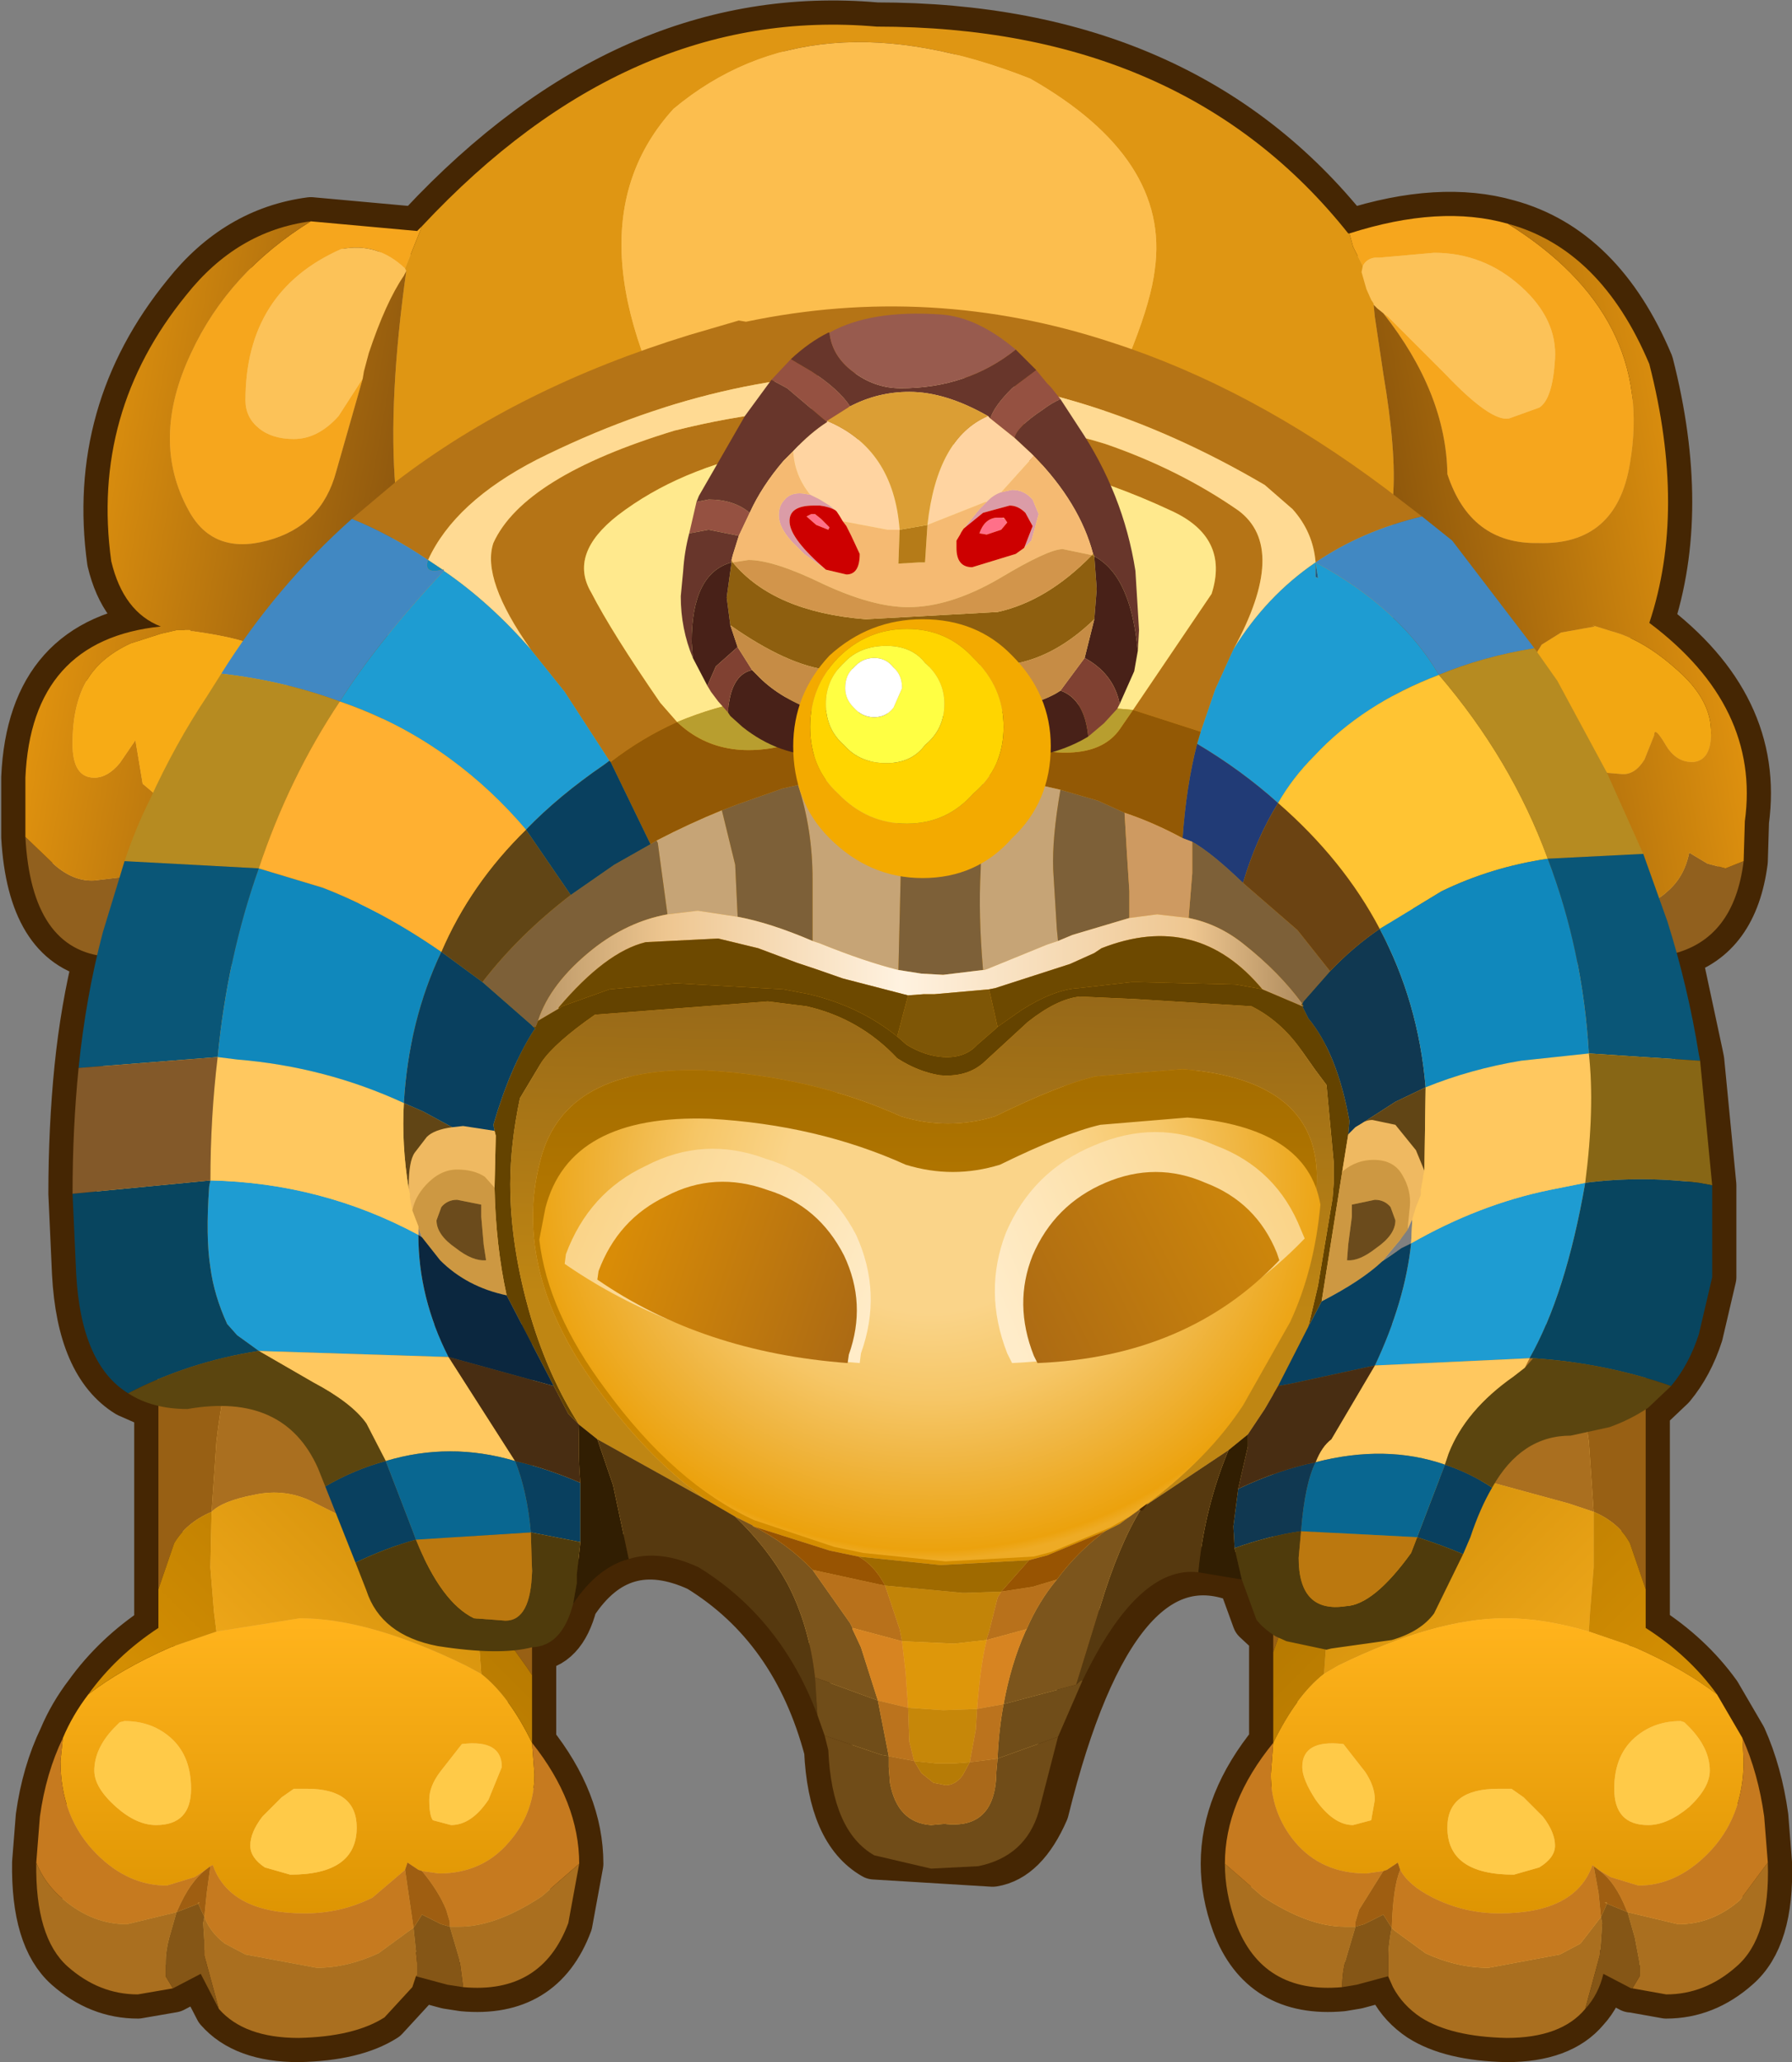<?xml version="1.0" encoding="UTF-8" standalone="no"?>
<svg xmlns:xlink="http://www.w3.org/1999/xlink" height="85.25px" width="74.1px" xmlns="http://www.w3.org/2000/svg">
  <rect width="100%" height="100%" fill="#808080" stroke="none"/>
  <g transform="matrix(1.0, 0.0, 0.0, 1.0, 1.0, 1.0)">
    <path d="M67.2 14.05 Q68.75 20.1 67.2 24.75 71.8 28.2 71.15 32.95 L71.1 34.6 Q70.7 37.7 68.35 38.4 L69.25 42.6 69.3 42.85 69.8 48.0 69.8 51.8 69.25 54.15 Q68.85 55.4 68.1 56.3 L67.15 57.2 67.05 57.3 67.05 66.3 Q68.85 67.45 70.0 69.05 L71.05 70.85 Q71.7 72.3 71.95 74.1 L72.1 76.0 Q72.2 79.1 70.8 80.3 69.5 81.45 67.9 81.45 L66.5 81.2 66.45 81.2 65.3 80.6 Q65.1 81.45 64.55 82.05 63.55 83.25 61.3 83.25 59.0 83.2 57.75 82.4 57.0 81.9 56.6 81.15 L56.4 80.7 55.1 81.05 54.5 81.15 Q51.2 81.45 50.1 78.5 49.65 77.25 49.65 76.05 49.65 73.5 51.65 71.05 L51.65 66.6 50.95 65.95 50.35 64.3 Q45.1 62.1 42.2 73.85 41.35 75.8 40.05 76.0 L35.15 75.7 Q33.4 74.7 33.25 71.35 31.9 66.25 27.9 63.8 24.65 62.3 22.7 65.3 22.25 67.05 21.0 67.1 L21.0 71.05 Q22.95 73.5 22.95 76.05 L22.5 78.5 Q21.4 81.45 18.15 81.15 L17.5 81.05 16.2 80.7 16.05 81.15 14.9 82.4 Q13.65 83.2 11.35 83.25 9.1 83.25 8.05 82.05 L7.3 80.6 6.15 81.2 4.7 81.45 Q3.1 81.45 1.8 80.3 0.45 79.1 0.5 76.0 L0.65 74.1 Q0.9 72.3 1.6 70.85 2.0 69.9 2.65 69.05 3.8 67.45 5.55 66.3 L5.55 57.15 4.3 56.6 Q2.35 55.4 2.15 51.65 L2.0 48.35 Q2.0 45.65 2.25 43.15 2.5 40.7 3.05 38.5 0.3 37.95 0.05 33.6 L0.05 31.15 Q0.3 25.45 5.65 24.9 4.1 24.3 3.6 22.2 2.75 16.05 6.7 11.2 8.8 8.55 11.85 8.15 L16.25 8.55 16.45 8.35 Q25.0 -0.8 35.25 0.1 47.95 0.1 54.75 8.65 L54.8 8.65 Q58.55 7.45 61.35 8.25 65.2 9.3 67.2 14.05 M16.45 50.15 L16.3 49.75 16.3 50.05 16.45 50.15 M56.9 50.25 L56.15 51.15 Q56.75 50.7 57.35 50.4 L57.4 49.4 56.9 50.25" fill="#f3bb57" fill-rule="evenodd" stroke="none"/>
    <path d="M67.2 14.05 Q68.75 20.1 67.2 24.75 71.8 28.2 71.15 32.95 L71.1 34.6 Q70.7 37.7 68.35 38.4 L69.25 42.6 69.3 42.85 69.8 48.0 69.8 51.8 69.25 54.15 Q68.85 55.4 68.1 56.3 L67.15 57.2 67.05 57.3 67.05 66.3 Q68.85 67.45 70.0 69.05 L71.05 70.85 Q71.7 72.3 71.95 74.1 L72.1 76.0 Q72.2 79.1 70.8 80.3 69.5 81.45 67.9 81.45 L66.5 81.2 66.45 81.2 65.3 80.6 Q65.1 81.45 64.55 82.05 63.55 83.25 61.3 83.25 59.0 83.2 57.75 82.4 57.0 81.9 56.6 81.15 L56.4 80.7 55.1 81.05 54.5 81.15 Q51.2 81.45 50.1 78.5 49.65 77.25 49.65 76.05 49.65 73.5 51.65 71.05 L51.65 66.6 50.95 65.95 50.35 64.3 Q45.1 62.1 42.2 73.85 41.35 75.8 40.05 76.0 L35.15 75.7 Q33.4 74.7 33.25 71.35 31.9 66.25 27.9 63.8 24.65 62.3 22.7 65.3 22.25 67.05 21.0 67.1 L21.0 71.05 Q22.95 73.5 22.95 76.05 L22.5 78.5 Q21.4 81.45 18.15 81.15 L17.5 81.05 16.2 80.7 16.05 81.15 14.9 82.4 Q13.65 83.2 11.35 83.25 9.1 83.25 8.05 82.05 L7.3 80.6 6.15 81.2 4.7 81.45 Q3.1 81.45 1.8 80.3 0.45 79.1 0.5 76.0 L0.65 74.1 Q0.9 72.3 1.6 70.85 2.0 69.9 2.65 69.05 3.8 67.45 5.55 66.3 L5.55 57.15 4.3 56.6 Q2.35 55.4 2.15 51.65 L2.0 48.35 Q2.0 45.65 2.25 43.15 2.5 40.7 3.05 38.5 0.3 37.95 0.05 33.6 L0.05 31.15 Q0.3 25.45 5.65 24.9 4.1 24.3 3.6 22.2 2.75 16.05 6.7 11.2 8.8 8.55 11.85 8.15 L16.25 8.55 16.45 8.35 Q25.0 -0.8 35.25 0.1 47.95 0.1 54.75 8.65 L54.8 8.65 Q58.55 7.45 61.35 8.25 65.2 9.3 67.2 14.05 Z" fill="none" stroke="#452603" stroke-linecap="round" stroke-linejoin="round" stroke-width="2.0"/>
    <path d="M54.8 8.65 Q58.55 7.45 61.35 8.25 67.45 12.05 66.4 18.15 65.85 21.55 62.6 21.45 59.8 21.5 58.85 18.6 58.8 15.25 56.2 11.95 L56.4 12.1 58.75 14.45 Q60.65 16.45 61.4 16.3 L62.65 15.85 Q63.2 15.5 63.3 13.85 63.4 12.2 61.9 10.85 60.35 9.45 58.3 9.45 L56.05 9.65 55.85 9.65 Q55.5 9.7 55.35 10.0 L54.95 9.2 54.8 8.65 M11.85 8.15 L16.25 8.55 16.45 8.35 15.75 10.1 Q14.6 9.0 13.1 9.3 9.15 11.05 9.15 15.55 9.15 16.25 9.7 16.7 10.25 17.15 11.15 17.15 12.15 17.15 13.0 16.2 L14.0 14.65 12.9 18.5 Q12.3 20.75 10.05 21.35 7.8 21.95 6.8 20.1 5.2 17.2 6.9 13.6 8.45 10.25 11.85 8.15" fill="#f6a61d" fill-rule="evenodd" stroke="none"/>
    <path d="M55.35 10.0 Q55.5 9.7 55.85 9.65 L56.05 9.65 58.3 9.45 Q60.35 9.45 61.9 10.85 63.4 12.2 63.3 13.85 63.2 15.5 62.65 15.85 L61.4 16.3 Q60.65 16.45 58.75 14.45 L56.4 12.1 56.2 11.95 55.95 11.75 55.85 11.65 55.8 11.6 55.8 11.55 55.7 11.4 55.5 10.95 55.3 10.25 55.35 10.0 M14.0 14.65 L13.0 16.2 Q12.15 17.15 11.15 17.15 10.25 17.15 9.7 16.7 9.15 16.25 9.15 15.55 9.15 11.05 13.1 9.3 14.6 9.0 15.75 10.1 L15.8 10.2 15.7 10.4 Q14.95 11.5 14.25 13.6 L14.05 14.35 14.0 14.65" fill="#fcc258" fill-rule="evenodd" stroke="none"/>
    <path d="M54.8 8.65 L54.95 9.2 55.35 10.0 55.3 10.25 55.5 10.95 55.7 11.4 55.8 11.55 55.8 11.6 55.85 12.1 56.2 14.45 Q56.75 17.7 56.6 19.55 L56.6 33.7 56.15 41.65 Q36.5 46.75 14.6 41.65 L14.6 33.6 14.6 33.45 14.6 33.2 15.35 19.15 Q15.05 15.55 15.8 10.2 L15.75 10.1 16.45 8.35 Q25.0 -0.8 35.25 0.1 47.95 0.1 54.75 8.65 L54.8 8.65 M46.75 10.15 Q47.4 5.55 41.6 2.25 32.6 -1.3 26.85 3.5 22.2 8.6 27.6 17.85 36.05 27.85 43.8 17.7 46.45 12.6 46.75 10.15" fill="#df9613" fill-rule="evenodd" stroke="none"/>
    <path d="M46.75 10.15 Q46.45 12.6 43.8 17.7 36.05 27.85 27.6 17.85 22.2 8.6 26.85 3.5 32.6 -1.3 41.6 2.25 47.4 5.55 46.75 10.15" fill="#fcbe4e" fill-rule="evenodd" stroke="none"/>
    <path d="M14.6 33.6 Q14.1 38.25 10.5 38.8 L7.55 38.9 3.45 38.55 Q0.3 38.3 0.05 33.6 L1.25 34.75 Q2.05 35.45 2.9 35.4 L4.15 35.25 Q4.5 35.2 5.25 35.8 5.95 36.35 6.8 36.45 L8.6 36.1 9.8 35.45 11.05 35.8 Q12.05 36.0 13.1 35.4 14.05 34.75 14.6 33.6 M57.75 35.45 L58.95 36.0 60.2 36.2 62.2 35.85 63.7 34.55 64.7 35.75 Q65.4 36.5 66.25 36.5 67.25 36.5 67.95 35.85 68.65 35.25 68.85 34.25 L69.6 34.7 70.35 34.9 71.1 34.6 Q70.7 37.85 68.1 38.45 L63.05 38.9 Q57.4 38.9 56.75 34.65 L56.8 34.75 57.75 35.45" fill="#91601e" fill-rule="evenodd" stroke="none"/>
    <path d="M69.75 29.15 Q69.8 30.4 69.05 30.5 68.3 30.55 67.85 29.75 67.4 29.0 67.4 29.4 L67.0 30.4 Q66.6 31.05 66.05 31.0 L65.45 30.95 64.45 30.1 63.2 31.0 Q62.55 31.1 62.15 30.4 61.7 29.7 61.55 28.85 61.4 28.05 61.95 26.95 L62.75 25.65 63.55 25.15 64.95 24.9 64.85 24.85 65.65 25.1 Q66.95 25.45 68.3 26.65 69.7 27.85 69.75 29.15" fill="#f2a712" fill-rule="evenodd" stroke="none"/>
    <path d="M0.05 33.6 L0.05 31.15 Q0.3 25.45 5.65 24.9 4.1 24.3 3.6 22.2 2.75 16.05 6.7 11.2 8.8 8.55 11.85 8.15 8.45 10.25 6.9 13.6 5.2 17.2 6.8 20.1 7.8 21.95 10.05 21.35 12.3 20.75 12.9 18.5 L14.0 14.65 14.05 14.35 14.25 13.6 Q14.95 11.5 15.7 10.4 L15.8 10.2 Q15.05 15.55 15.35 19.15 L14.6 33.2 14.6 33.45 14.6 33.6 Q14.05 34.75 13.1 35.4 12.05 36.0 11.05 35.8 L9.8 35.45 8.6 36.1 6.8 36.45 Q5.95 36.35 5.25 35.8 4.5 35.2 4.15 35.25 L2.9 35.4 Q2.05 35.45 1.25 34.75 L0.05 33.6 M11.05 28.55 Q11.05 26.65 9.9 25.85 9.15 25.4 7.0 25.1 L6.9 25.1 6.85 25.05 6.3 25.05 5.65 25.2 4.4 25.6 Q3.1 26.2 2.55 27.2 2.0 28.2 2.0 29.75 2.0 31.15 2.9 31.15 3.45 31.15 3.95 30.55 L4.6 29.6 4.9 31.4 5.55 31.95 6.8 32.15 Q7.45 32.15 7.85 31.45 8.25 30.7 8.55 30.7 8.75 30.75 9.15 31.15 9.45 31.5 9.95 31.65 10.45 31.75 10.8 30.75 L11.05 28.55" fill="url(#gradient0)" fill-rule="evenodd" stroke="none"/>
    <path d="M11.05 28.55 L10.8 30.75 Q10.45 31.75 9.95 31.65 9.45 31.5 9.15 31.15 8.75 30.75 8.55 30.7 8.25 30.7 7.85 31.45 7.45 32.15 6.8 32.15 L5.55 31.95 4.9 31.4 4.6 29.6 3.95 30.55 Q3.45 31.15 2.9 31.15 2.0 31.15 2.0 29.75 2.0 28.2 2.55 27.2 3.1 26.2 4.4 25.6 L5.65 25.2 6.3 25.05 6.85 25.05 6.9 25.1 7.0 25.1 Q9.15 25.4 9.9 25.85 11.05 26.65 11.05 28.55" fill="#f7ab15" fill-rule="evenodd" stroke="none"/>
    <path d="M67.2 14.05 Q68.75 20.1 67.2 24.75 71.8 28.2 71.15 32.95 L71.1 34.6 70.35 34.9 69.6 34.7 68.85 34.25 Q68.65 35.25 67.95 35.85 67.25 36.5 66.25 36.5 65.4 36.5 64.7 35.75 L63.7 34.55 62.2 35.85 60.2 36.2 58.95 36.0 57.75 35.45 56.8 34.75 56.75 34.65 56.6 33.7 56.6 19.55 Q56.75 17.7 56.2 14.45 L55.85 12.1 55.8 11.6 55.85 11.65 55.95 11.75 56.2 11.95 Q58.8 15.25 58.85 18.6 59.8 21.5 62.6 21.45 65.85 21.55 66.4 18.15 67.45 12.05 61.35 8.25 65.2 9.3 67.2 14.05 M69.75 29.15 Q69.7 27.85 68.3 26.65 66.95 25.45 65.65 25.1 L64.85 24.85 64.95 24.9 63.55 25.15 62.75 25.65 61.95 26.95 Q61.4 28.05 61.55 28.85 61.7 29.7 62.15 30.4 62.55 31.1 63.2 31.0 L64.45 30.1 65.45 30.95 66.05 31.0 Q66.6 31.05 67.0 30.4 L67.4 29.4 Q67.4 29.0 67.85 29.75 68.3 30.55 69.05 30.5 69.8 30.4 69.75 29.15" fill="url(#gradient1)" fill-rule="evenodd" stroke="none"/>
    <path d="M21.0 71.05 L21.1 72.35 Q21.1 73.95 20.05 75.15 18.95 76.45 17.15 76.45 L16.45 76.35 16.3 76.3 15.85 76.0 15.75 76.3 14.4 77.45 Q13.1 78.1 11.6 78.1 8.5 78.1 7.8 76.1 L7.7 76.15 7.5 76.3 7.05 76.6 5.9 76.95 Q4.3 76.95 3.0 75.65 1.5 74.15 1.5 71.8 L1.6 70.85 Q2.0 69.9 2.65 69.05 4.0 68.0 6.05 67.1 L7.95 66.45 11.4 65.9 Q14.25 65.9 18.25 67.85 L18.9 68.2 Q20.05 69.1 21.0 71.05 M3.95 70.2 L3.7 70.45 Q2.9 71.3 2.9 72.2 2.9 72.9 3.8 73.7 4.65 74.45 5.45 74.45 6.9 74.45 6.9 72.95 6.9 71.5 5.95 70.75 5.2 70.15 4.15 70.15 L3.95 70.2 M11.15 72.95 L10.65 73.3 9.85 74.1 Q9.35 74.75 9.35 75.3 9.35 75.8 9.95 76.2 L11.0 76.5 Q13.75 76.5 13.75 74.55 13.75 72.95 11.7 72.95 L11.15 72.95 M19.75 72.05 Q19.75 70.9 18.1 71.1 L17.2 72.25 Q16.75 72.85 16.75 73.4 16.75 74.05 16.9 74.25 L17.65 74.45 Q18.5 74.45 19.2 73.4 L19.75 72.05" fill="url(#gradient2)" fill-rule="evenodd" stroke="none"/>
    <path d="M16.45 76.35 L17.15 76.45 Q18.95 76.45 20.05 75.15 21.1 73.95 21.1 72.35 L21.0 71.05 Q22.95 73.5 22.95 76.05 L21.4 77.4 Q19.5 78.65 18.0 78.65 L17.6 78.65 17.6 78.45 17.45 77.95 Q17.15 77.2 16.45 76.35 M1.6 70.85 L1.5 71.8 Q1.5 74.15 3.0 75.65 4.3 76.95 5.9 76.95 L7.05 76.6 7.5 76.3 Q6.85 76.8 6.35 77.95 L6.3 78.05 4.25 78.55 Q2.85 78.55 1.65 77.55 0.85 76.9 0.5 76.0 L0.65 74.1 Q0.9 72.3 1.6 70.85 M7.7 76.15 L7.8 76.1 Q8.5 78.1 11.6 78.1 13.1 78.1 14.4 77.45 L15.75 76.3 16.1 78.7 15.95 78.8 14.65 79.75 Q13.35 80.35 12.1 80.35 L9.15 79.8 8.3 79.35 Q7.7 78.9 7.45 78.25 L7.55 77.25 7.7 76.15" fill="#c67a1f" fill-rule="evenodd" stroke="none"/>
    <path d="M21.0 68.25 L20.8 67.95 20.3 67.25 18.7 65.5 Q17.6 56.95 16.6 53.75 L21.0 53.75 21.0 68.25 M5.55 64.7 L5.55 53.75 8.95 53.75 Q8.2 56.3 7.95 58.6 L7.75 61.5 Q6.7 61.95 6.2 62.8 L5.55 64.7" fill="#986014" fill-rule="evenodd" stroke="none"/>
    <path d="M21.0 71.05 Q20.05 69.1 18.9 68.2 L18.7 65.5 20.3 67.25 20.8 67.95 21.0 68.25 21.0 71.05 M7.95 66.45 L6.05 67.1 Q4.0 68.0 2.65 69.05 3.8 67.45 5.55 66.3 L5.55 64.7 6.2 62.8 Q6.7 61.95 7.75 61.5 L7.7 63.8 7.85 65.65 7.95 66.45" fill="url(#gradient3)" fill-rule="evenodd" stroke="none"/>
    <path d="M17.6 78.65 L18.0 78.65 Q19.5 78.65 21.4 77.4 L22.95 76.05 22.5 78.5 Q21.4 81.45 18.15 81.15 L18.0 80.0 17.6 78.65 M8.95 53.75 L16.6 53.75 Q17.6 56.95 18.7 65.5 17.8 63.95 15.55 62.9 L12.05 61.15 Q10.85 60.5 9.5 60.8 8.2 61.05 7.75 61.5 L7.95 58.6 Q8.2 56.3 8.95 53.75 M16.1 78.7 L16.25 80.15 16.25 80.65 16.2 80.7 16.05 81.15 14.9 82.4 Q13.65 83.2 11.35 83.25 9.1 83.25 8.05 82.05 L7.45 79.85 7.45 79.25 7.4 78.5 7.45 78.25 Q7.7 78.9 8.3 79.35 L9.15 79.8 12.1 80.35 Q13.35 80.35 14.65 79.75 L15.95 78.8 16.1 78.7 M6.15 81.2 L4.7 81.45 Q3.1 81.45 1.8 80.3 0.45 79.1 0.5 76.0 0.85 76.9 1.65 77.55 2.85 78.55 4.25 78.55 L6.3 78.05 6.0 79.1 Q5.85 79.65 5.85 80.15 L5.85 80.7 6.15 81.2 M7.2 77.7 L7.2 77.65 7.25 77.65 7.2 77.7" fill="#aa6f1f" fill-rule="evenodd" stroke="none"/>
    <path d="M18.9 68.2 L18.25 67.85 Q14.25 65.9 11.4 65.9 L7.95 66.45 7.85 65.65 7.7 63.8 7.75 61.5 Q8.2 61.05 9.5 60.8 10.85 60.5 12.05 61.15 L15.55 62.9 Q17.8 63.95 18.7 65.5 L18.9 68.2" fill="url(#gradient4)" fill-rule="evenodd" stroke="none"/>
    <path d="M19.75 72.05 L19.2 73.4 Q18.5 74.45 17.65 74.45 L16.9 74.25 Q16.75 74.05 16.75 73.4 16.75 72.85 17.2 72.25 L18.1 71.1 Q19.75 70.9 19.75 72.05 M11.15 72.95 L11.7 72.95 Q13.75 72.95 13.75 74.55 13.75 76.5 11.0 76.5 L9.95 76.2 Q9.35 75.8 9.35 75.3 9.35 74.75 9.85 74.1 L10.65 73.3 11.15 72.95 M3.95 70.2 L4.15 70.15 Q5.2 70.15 5.95 70.75 6.9 71.5 6.9 72.95 6.9 74.45 5.45 74.45 4.65 74.45 3.8 73.7 2.9 72.9 2.9 72.2 2.9 71.3 3.7 70.45 L3.95 70.2" fill="#ffca48" fill-rule="evenodd" stroke="none"/>
    <path d="M7.5 76.3 L7.7 76.15 7.55 77.25 7.45 78.25 7.2 77.7 7.25 77.65 7.2 77.65 7.2 77.7 6.3 78.05 6.35 77.95 Q6.85 76.8 7.5 76.3 M15.75 76.3 L15.85 76.0 16.3 76.3 16.45 76.35 Q17.15 77.2 17.45 77.95 L17.6 78.45 17.6 78.65 17.25 78.55 16.45 78.15 16.1 78.7 15.75 76.3" fill="#9f5e11" fill-rule="evenodd" stroke="none"/>
    <path d="M16.2 80.7 L16.25 80.65 16.25 80.15 16.1 78.7 16.45 78.15 17.25 78.55 17.6 78.65 18.0 80.0 18.15 81.15 17.5 81.05 16.2 80.7 M8.05 82.05 L7.3 80.6 6.15 81.2 5.85 80.7 5.85 80.15 Q5.85 79.65 6.0 79.1 L6.3 78.05 7.2 77.7 7.45 78.25 7.4 78.5 7.45 79.25 7.45 79.85 8.05 82.05" fill="#855616" fill-rule="evenodd" stroke="none"/>
    <path d="M64.9 61.5 L64.7 58.6 Q64.4 56.3 63.7 53.75 L67.05 53.75 67.05 64.7 66.4 62.8 Q65.95 61.95 64.9 61.5 M56.05 53.75 Q55.05 56.95 54.45 61.0 53.4 61.85 52.8 63.5 L51.9 66.6 51.65 67.3 51.65 53.75 56.05 53.75" fill="#986014" fill-rule="evenodd" stroke="none"/>
    <path d="M64.9 61.5 L63.85 61.15 60.55 60.25 57.45 60.0 Q55.65 60.0 54.45 61.0 55.05 56.95 56.05 53.75 L63.7 53.75 Q64.4 56.3 64.7 58.6 L64.9 61.5 M72.1 76.0 Q72.2 79.1 70.8 80.3 69.5 81.45 67.9 81.45 L66.5 81.2 66.8 80.7 66.8 80.15 66.6 79.1 66.3 78.05 68.4 78.55 Q69.8 78.55 70.95 77.55 L72.1 76.0 M64.55 82.05 Q63.55 83.25 61.3 83.25 59.0 83.2 57.75 82.4 57.0 81.9 56.6 81.15 L56.4 80.7 56.4 80.65 56.4 80.15 Q56.4 79.4 56.55 78.7 L56.65 78.8 57.95 79.75 Q59.25 80.35 60.55 80.35 L63.5 79.8 64.35 79.35 65.2 78.25 65.25 78.5 65.2 79.25 65.15 79.85 64.55 82.05 M54.5 81.15 Q51.2 81.45 50.1 78.5 49.65 77.25 49.65 76.05 L51.2 77.4 Q53.1 78.65 54.6 78.65 L55.05 78.65 54.65 80.0 Q54.5 80.55 54.5 81.15 M65.45 77.65 L65.45 77.7 65.35 77.65 65.45 77.65" fill="#aa6f1f" fill-rule="evenodd" stroke="none"/>
    <path d="M54.45 61.0 Q55.65 60.0 57.45 60.0 L60.55 60.25 63.85 61.15 64.9 61.5 64.9 63.8 64.75 65.65 64.7 66.45 Q62.85 65.9 61.25 65.9 58.35 65.9 54.35 67.85 L53.75 68.2 Q54.05 63.9 54.45 61.1 L54.45 61.0" fill="url(#gradient5)" fill-rule="evenodd" stroke="none"/>
    <path d="M54.45 61.0 L54.45 61.1 Q54.05 63.9 53.75 68.2 52.6 69.1 51.65 71.05 L51.65 67.3 51.9 66.6 52.8 63.5 Q53.4 61.85 54.45 61.0 M64.7 66.45 L64.75 65.65 64.9 63.8 64.9 61.5 Q65.95 61.95 66.4 62.8 L67.05 64.7 67.05 66.3 Q68.85 67.45 70.0 69.05 68.65 68.0 66.6 67.1 L64.7 66.45" fill="url(#gradient6)" fill-rule="evenodd" stroke="none"/>
    <path d="M53.75 68.2 L54.35 67.85 Q58.35 65.9 61.25 65.9 62.85 65.9 64.7 66.45 L66.6 67.1 Q68.65 68.0 70.0 69.05 L71.05 70.85 71.1 71.8 Q71.1 74.15 69.6 75.65 68.3 76.95 66.75 76.95 L65.6 76.6 65.1 76.3 64.9 76.15 64.85 76.1 Q64.15 78.1 61.0 78.1 59.55 78.1 58.25 77.45 57.25 76.95 56.9 76.3 L56.8 76.0 56.35 76.3 56.2 76.35 55.5 76.45 Q53.65 76.45 52.55 75.15 51.55 73.95 51.55 72.35 L51.65 71.05 Q52.6 69.1 53.75 68.2 M68.85 73.7 Q69.7 72.9 69.7 72.2 69.7 71.3 68.9 70.45 L68.65 70.2 68.5 70.15 Q67.45 70.15 66.7 70.75 65.75 71.5 65.75 72.95 65.75 74.45 67.15 74.45 67.95 74.45 68.85 73.7 M62.8 74.1 L62.0 73.3 61.5 72.95 60.95 72.95 Q58.85 72.95 58.85 74.55 58.85 76.5 61.6 76.5 L62.65 76.2 Q63.3 75.8 63.3 75.3 63.3 74.75 62.8 74.1 M52.85 72.05 Q52.85 72.55 53.4 73.4 54.15 74.45 54.95 74.45 L55.7 74.25 55.85 73.4 Q55.85 72.85 55.45 72.25 L54.55 71.1 Q52.85 70.9 52.85 72.05" fill="url(#gradient7)" fill-rule="evenodd" stroke="none"/>
    <path d="M62.8 74.1 Q63.3 74.75 63.3 75.3 63.3 75.8 62.65 76.2 L61.6 76.5 Q58.85 76.5 58.85 74.55 58.85 72.95 60.95 72.95 L61.5 72.95 62.0 73.3 62.8 74.1 M68.85 73.7 Q67.95 74.45 67.15 74.45 65.75 74.45 65.75 72.95 65.75 71.5 66.7 70.75 67.45 70.15 68.5 70.15 L68.65 70.2 68.9 70.45 Q69.7 71.3 69.7 72.2 69.7 72.9 68.85 73.7 M52.85 72.05 Q52.85 70.9 54.55 71.1 L55.45 72.25 Q55.85 72.85 55.85 73.4 L55.7 74.25 54.95 74.45 Q54.15 74.45 53.4 73.4 52.85 72.55 52.85 72.05" fill="#ffca48" fill-rule="evenodd" stroke="none"/>
    <path d="M71.05 70.85 Q71.7 72.3 71.95 74.1 L72.1 76.0 70.95 77.55 Q69.8 78.55 68.4 78.55 L66.3 78.05 66.25 77.95 Q65.8 76.8 65.1 76.3 L65.6 76.6 66.75 76.95 Q68.3 76.95 69.6 75.65 71.1 74.15 71.1 71.8 L71.05 70.85 M49.65 76.05 Q49.65 73.5 51.65 71.05 L51.55 72.35 Q51.55 73.95 52.55 75.15 53.65 76.45 55.5 76.45 L56.2 76.35 55.2 77.95 55.05 78.45 55.05 78.65 54.6 78.65 Q53.1 78.65 51.2 77.4 L49.65 76.05 M56.9 76.3 Q57.25 76.95 58.25 77.45 59.55 78.1 61.0 78.1 64.15 78.1 64.85 76.1 L64.9 76.15 65.1 77.25 65.2 78.25 64.35 79.35 63.5 79.8 60.55 80.35 Q59.25 80.35 57.95 79.75 L56.65 78.8 56.55 78.7 Q56.6 77.0 56.9 76.3" fill="#c67a1f" fill-rule="evenodd" stroke="none"/>
    <path d="M56.2 76.35 L56.35 76.3 56.8 76.0 56.9 76.3 Q56.6 77.0 56.55 78.7 L56.2 78.15 55.4 78.55 55.05 78.65 55.05 78.45 55.2 77.95 56.2 76.35 M64.9 76.15 L65.1 76.3 Q65.8 76.8 66.25 77.95 L66.3 78.05 65.45 77.7 65.2 78.25 65.1 77.25 64.9 76.15 M65.45 77.65 L65.35 77.65 65.45 77.7 65.45 77.65" fill="#9f5e11" fill-rule="evenodd" stroke="none"/>
    <path d="M66.5 81.2 L66.45 81.2 65.3 80.6 Q65.1 81.45 64.55 82.05 L65.15 79.85 65.2 79.25 65.25 78.5 65.2 78.25 65.45 77.7 66.3 78.05 66.6 79.1 66.8 80.15 66.8 80.7 66.5 81.2 M56.4 80.7 L55.1 81.05 54.5 81.15 Q54.5 80.55 54.65 80.0 L55.05 78.65 55.4 78.55 56.2 78.15 56.55 78.7 Q56.4 79.4 56.4 80.15 L56.4 80.65 56.4 80.7" fill="#855616" fill-rule="evenodd" stroke="none"/>
    <path d="M20.95 25.85 Q18.9 22.95 19.4 21.45 20.65 18.7 26.9 16.8 35.6 14.6 44.7 17.35 47.75 18.4 50.2 20.1 52.3 21.65 50.0 25.85 L49.25 27.5 48.65 29.25 45.85 28.35 49.1 23.55 Q49.85 21.2 47.4 20.1 45.05 19.0 42.45 18.3 L42.2 18.25 Q36.6 16.45 31.0 17.6 L30.8 17.65 Q27.1 18.35 24.55 20.3 22.5 21.9 23.45 23.5 24.3 25.15 26.3 28.05 L27.0 28.85 Q25.55 29.5 24.25 30.5 L24.2 30.45 22.35 27.6 20.95 25.85 M53.4 22.25 Q53.3 21.0 52.45 20.05 L51.3 19.05 Q36.5 10.35 21.2 18.0 17.8 19.75 16.7 22.15 15.15 21.1 13.55 20.45 L15.45 18.85 Q20.5 15.0 27.5 12.85 L29.55 12.25 29.85 12.3 Q37.5 10.7 44.95 13.15 50.7 15.0 56.3 19.2 L57.8 20.35 Q55.3 20.95 53.4 22.25" fill="#b57416" fill-rule="evenodd" stroke="none"/>
    <path d="M27.0 28.85 L26.3 28.05 Q24.3 25.15 23.45 23.5 22.5 21.9 24.55 20.3 27.1 18.35 30.8 17.65 L31.0 17.6 Q36.6 16.45 42.2 18.25 L42.45 18.3 Q45.05 19.0 47.4 20.1 49.85 21.2 49.1 23.55 L45.85 28.35 36.95 27.55 30.25 27.9 Q28.55 28.2 27.0 28.85" fill="#ffe98d" fill-rule="evenodd" stroke="none"/>
    <path d="M50.0 25.85 Q52.3 21.65 50.2 20.1 47.75 18.4 44.7 17.35 35.6 14.6 26.9 16.8 20.65 18.7 19.4 21.45 18.9 22.95 20.95 25.85 19.25 23.9 17.35 22.6 L17.35 22.55 17.3 22.55 16.7 22.15 Q17.8 19.75 21.2 18.0 36.5 10.35 51.3 19.05 L52.45 20.05 Q53.3 21.0 53.4 22.25 51.35 23.65 50.0 25.85" fill="#ffda93" fill-rule="evenodd" stroke="none"/>
    <path d="M53.4 22.25 L53.5 22.9 53.4 22.85 53.4 22.25" fill="#1b5789" fill-rule="evenodd" stroke="none"/>
    <path d="M20.95 25.85 L22.35 27.6 24.2 30.45 24.0 30.6 Q22.1 31.9 20.75 33.3 19.35 31.65 17.65 30.4 15.55 28.85 13.05 28.0 14.6 25.55 17.35 22.6 19.25 23.9 20.95 25.85 M48.65 29.25 L49.25 27.5 50.0 25.85 Q51.35 23.65 53.4 22.25 L53.4 22.85 53.5 22.9 53.4 22.25 Q56.9 24.15 58.5 26.9 55.35 28.1 53.35 30.25 52.45 31.15 51.85 32.2 50.35 30.85 48.5 29.75 L48.65 29.25 M57.35 50.4 Q60.15 48.8 63.05 48.2 L64.55 47.9 Q63.75 52.5 62.25 55.15 L55.85 55.45 Q57.1 52.8 57.35 50.4 M7.7 47.8 Q12.3 47.9 16.3 50.05 16.3 52.65 17.55 55.1 L9.7 54.85 8.8 54.2 8.4 53.75 Q7.85 52.55 7.7 51.4 7.5 50.15 7.65 48.05 L7.7 47.8" fill="#1e9cd2" fill-rule="evenodd" stroke="none"/>
    <path d="M17.3 22.55 L17.35 22.55 17.35 22.6 Q14.6 25.55 13.05 28.0 10.75 27.15 8.15 26.85 10.4 23.25 13.55 20.45 15.15 21.1 16.7 22.15 16.5 22.75 17.3 22.55 M53.4 22.25 Q55.3 20.95 57.8 20.35 L59.05 21.35 62.45 25.8 Q60.3 26.15 58.5 26.9 56.9 24.15 53.4 22.25" fill="#4188c2" fill-rule="evenodd" stroke="none"/>
    <path d="M51.85 32.2 Q52.45 31.15 53.35 30.25 55.35 28.1 58.5 26.9 61.5 30.4 63.0 34.5 60.65 34.85 58.6 35.85 L56.05 37.4 Q54.55 34.55 51.85 32.2" fill="#ffc433" fill-rule="evenodd" stroke="none"/>
    <path d="M24.25 30.5 Q25.55 29.5 27.0 28.85 28.95 30.7 32.2 29.6 36.15 28.2 40.15 29.55 44.1 30.85 45.3 29.15 L45.85 28.35 48.65 29.25 48.5 29.75 Q48.05 31.5 47.9 33.65 46.7 33.0 45.5 32.6 L44.4 32.1 42.85 31.65 41.75 31.4 40.6 31.15 39.65 31.05 39.65 30.9 39.55 30.9 39.55 31.05 37.05 30.9 36.45 30.9 35.95 30.9 35.9 30.9 33.65 31.15 32.0 31.45 31.35 31.6 29.5 32.25 28.85 32.5 Q27.5 33.05 26.15 33.75 L25.9 33.9 24.25 30.5" fill="#935905" fill-rule="evenodd" stroke="none"/>
    <path d="M42.85 31.65 Q42.5 33.65 42.55 34.95 L42.7 37.4 42.75 37.9 42.3 38.05 39.85 39.05 39.7 39.1 39.65 39.1 Q39.45 36.8 39.55 35.0 L39.65 31.05 40.6 31.15 41.75 31.4 42.85 31.65 M36.15 39.1 Q34.75 38.75 32.9 38.0 L32.6 37.9 32.6 35.35 Q32.6 33.3 32.0 31.45 L33.65 31.15 35.9 30.9 35.95 30.9 36.25 34.95 36.15 39.1 M29.5 36.9 L27.85 36.65 26.6 36.8 26.2 33.85 26.15 33.75 Q27.5 33.05 28.85 32.5 L29.4 34.75 29.5 36.85 29.5 36.9" fill="#c6a476" fill-rule="evenodd" stroke="none"/>
    <path d="M42.85 31.65 L44.4 32.1 45.5 32.6 45.6 34.3 45.7 35.85 45.7 36.95 43.35 37.65 42.75 37.9 42.7 37.4 42.55 34.95 Q42.5 33.65 42.85 31.65 M50.4 35.5 L52.65 37.45 54.0 39.15 52.9 40.4 52.85 40.5 Q51.9 39.2 50.45 38.05 49.4 37.2 48.15 36.95 L48.3 35.1 48.3 33.8 Q49.1 34.25 50.4 35.5 M21.25 41.2 L21.15 41.45 21.05 41.45 20.95 41.35 18.95 39.6 Q20.45 37.65 22.6 36.0 L24.4 34.75 25.9 33.9 26.15 33.75 26.2 33.85 26.6 36.8 Q24.95 37.1 23.5 38.25 21.75 39.65 21.25 41.2 M39.65 39.1 L38.0 39.3 37.1 39.25 36.15 39.1 36.25 34.95 35.95 30.9 36.45 30.9 37.05 30.9 39.55 31.05 39.65 31.05 39.55 35.0 Q39.45 36.8 39.65 39.1 M32.6 37.9 Q30.85 37.15 29.5 36.9 L29.5 36.85 29.4 34.75 28.85 32.5 29.5 32.25 31.35 31.6 32.0 31.45 Q32.6 33.3 32.6 35.35 L32.6 37.9 M52.9 40.6 L52.85 40.6 52.8 40.5 52.9 40.6" fill="#7d6038" fill-rule="evenodd" stroke="none"/>
    <path d="M47.9 33.65 Q48.05 31.5 48.5 29.75 50.35 30.85 51.85 32.2 50.95 33.65 50.4 35.5 49.1 34.25 48.3 33.8 L47.9 33.65" fill="#213b76" fill-rule="evenodd" stroke="none"/>
    <path d="M45.7 36.95 L45.7 35.85 45.6 34.3 45.5 32.6 Q46.7 33.0 47.9 33.65 L48.3 33.8 48.3 35.1 48.15 36.95 46.85 36.8 45.7 36.95" fill="#ce9a61" fill-rule="evenodd" stroke="none"/>
    <path d="M42.75 37.9 L43.35 37.65 45.7 36.95 46.85 36.8 48.15 36.95 Q49.4 37.2 50.45 38.05 51.9 39.2 52.85 40.5 L52.8 40.5 52.85 40.6 51.2 39.9 Q48.5 36.65 44.55 38.2 L44.25 38.4 43.25 38.85 40.15 39.85 39.9 39.9 37.65 40.1 37.2 40.1 36.55 40.15 33.85 39.45 32.7 39.05 31.95 38.8 30.35 38.2 28.7 37.8 25.7 37.95 Q24.05 38.35 22.1 40.65 L22.1 40.7 21.25 41.2 Q21.75 39.65 23.5 38.25 24.95 37.1 26.6 36.8 L27.85 36.65 29.5 36.9 Q30.85 37.15 32.6 37.9 L32.9 38.0 Q34.75 38.75 36.15 39.1 L37.1 39.25 38.0 39.3 39.65 39.1 39.7 39.1 39.85 39.05 42.3 38.05 42.75 37.9" fill="url(#gradient8)" fill-rule="evenodd" stroke="none"/>
    <path d="M45.85 28.35 L45.3 29.15 Q44.1 30.85 40.15 29.55 36.15 28.2 32.2 29.6 28.95 30.7 27.0 28.85 28.55 28.2 30.25 27.9 L36.95 27.55 45.85 28.35" fill="#b89e2f" fill-rule="evenodd" stroke="none"/>
    <path d="M40.25 41.45 L41.25 40.75 Q42.6 39.9 43.6 39.85 L45.8 39.6 46.05 39.6 50.1 39.7 50.95 39.85 51.2 39.9 52.85 40.6 53.1 41.1 Q54.3 42.55 54.8 45.35 L54.75 45.9 54.5 47.45 53.65 52.8 53.1 53.85 53.5 52.15 54.1 48.55 54.15 47.9 54.15 47.05 53.85 43.85 53.4 43.25 52.8 42.4 Q51.95 41.2 50.75 40.6 L45.9 40.3 43.65 40.2 Q42.7 40.3 41.5 41.25 L39.65 42.95 Q38.95 43.55 37.85 43.45 36.95 43.3 36.1 42.75 34.55 41.1 32.35 40.6 L30.75 40.4 23.6 40.95 Q21.95 42.1 21.4 42.9 L20.5 44.4 Q20.1 46.3 20.1 47.95 20.1 50.55 20.95 53.45 21.7 55.95 22.95 57.9 L22.5 57.45 21.9 56.3 19.95 52.55 Q19.5 50.5 19.45 48.1 L19.5 45.95 19.45 45.75 19.4 45.5 Q20.1 43.1 21.1 41.55 L21.15 41.55 21.05 41.45 21.15 41.45 21.25 41.2 22.1 40.7 22.25 40.6 24.2 39.9 26.95 39.65 31.4 39.9 32.45 40.1 Q34.55 40.6 36.1 41.85 L36.5 42.2 Q37.25 42.65 38.0 42.7 38.9 42.75 39.4 42.2 L40.15 41.55 40.25 41.45 M52.9 40.6 L52.8 40.5 52.85 40.5 52.9 40.6" fill="#644300" fill-rule="evenodd" stroke="none"/>
    <path d="M51.2 39.9 L50.95 39.85 50.1 39.7 46.05 39.6 45.8 39.6 43.6 39.85 Q42.6 39.9 41.25 40.75 L40.25 41.45 39.9 39.9 40.15 39.85 43.25 38.85 44.25 38.4 44.55 38.2 Q48.5 36.65 51.2 39.9 M36.1 41.85 Q34.55 40.6 32.45 40.1 L31.4 39.9 26.95 39.65 24.2 39.9 22.25 40.6 22.1 40.7 22.1 40.65 Q24.05 38.35 25.7 37.95 L28.7 37.8 30.35 38.2 31.95 38.8 32.7 39.05 33.85 39.45 36.55 40.15 36.1 41.85" fill="#6d4900" fill-rule="evenodd" stroke="none"/>
    <path d="M22.95 57.9 Q21.7 55.95 20.95 53.45 20.1 50.55 20.1 47.95 20.1 46.3 20.5 44.4 L21.4 42.9 Q21.95 42.1 23.6 40.95 L30.75 40.4 32.35 40.6 Q34.55 41.1 36.1 42.75 36.95 43.3 37.85 43.45 38.95 43.55 39.65 42.95 L41.5 41.25 Q42.7 40.3 43.65 40.2 L45.9 40.3 50.75 40.6 Q51.95 41.2 52.8 42.4 L53.4 43.25 53.85 43.85 54.15 47.05 54.15 47.9 54.1 48.55 53.5 52.15 53.1 53.85 51.85 56.3 51.3 57.25 50.6 58.3 49.8 58.95 46.35 61.25 Q48.8 59.4 50.2 57.25 L52.15 53.8 Q53.35 51.2 53.45 47.9 53.6 43.65 47.9 43.2 L44.3 43.5 Q42.8 43.85 40.15 45.15 38.2 45.75 36.25 45.15 32.6 43.5 28.15 43.25 22.35 43.05 21.35 46.95 20.1 51.6 23.85 56.6 25.5 58.85 27.35 60.35 L28.2 61.0 23.7 58.5 22.95 57.9" fill="url(#gradient9)" fill-rule="evenodd" stroke="none"/>
    <path d="M28.2 61.0 L27.35 60.35 Q25.5 58.85 23.85 56.6 20.1 51.6 21.35 46.95 22.35 43.05 28.15 43.25 32.6 43.5 36.25 45.15 38.2 45.75 40.15 45.15 42.8 43.85 44.3 43.5 L47.9 43.2 Q53.6 43.65 53.45 47.9 53.35 51.2 52.15 53.8 L50.2 57.25 Q48.8 59.4 46.35 61.25 L46.25 61.3 46.2 61.35 45.5 61.85 45.3 62.0 44.7 62.3 42.3 63.3 41.55 63.5 37.9 63.7 34.5 63.35 33.3 63.1 30.15 62.1 30.1 62.05 30.0 62.0 29.4 61.7 28.2 61.0 M46.85 60.35 L46.2 61.35 46.85 60.35" fill="url(#gradient10)" fill-rule="evenodd" stroke="none"/>
    <path d="M54.0 39.15 Q54.95 38.15 56.05 37.4 57.65 40.4 57.95 43.95 L56.7 44.55 55.3 45.45 55.05 45.6 54.75 45.9 54.8 45.35 Q54.3 42.55 53.1 41.1 L52.85 40.6 52.9 40.6 52.85 40.5 52.9 40.4 54.0 39.15 M50.2 60.55 Q51.9 59.75 53.4 59.45 52.95 60.35 52.8 62.3 51.45 62.5 50.05 63.0 L50.0 62.1 50.2 60.55" fill="#103851" fill-rule="evenodd" stroke="none"/>
    <path d="M51.85 32.2 Q54.55 34.55 56.05 37.4 54.95 38.15 54.0 39.15 L52.65 37.45 50.4 35.5 Q50.95 33.65 51.85 32.2" fill="#6b4312" fill-rule="evenodd" stroke="none"/>
    <path d="M19.45 45.75 L19.5 45.95 19.45 48.1 19.05 47.65 Q18.6 47.35 17.9 47.35 17.2 47.35 16.6 48.0 16.15 48.5 16.05 49.05 L15.95 48.5 15.95 48.35 15.9 48.15 15.9 48.05 Q15.9 47.0 16.15 46.65 L16.65 46.0 Q16.95 45.7 17.7 45.6 L18.15 45.55 19.45 45.75 M54.5 47.45 L54.75 45.9 55.05 45.6 55.3 45.45 Q55.5 45.3 55.75 45.3 L56.7 45.5 57.55 46.55 57.9 47.4 57.85 47.6 57.85 47.65 57.75 48.2 57.75 48.4 57.55 48.9 57.4 49.4 57.2 49.85 57.3 48.85 Q57.35 48.2 57.0 47.6 56.65 46.95 55.8 46.95 55.1 46.95 54.55 47.4 L54.5 47.45" fill="#efb961" fill-rule="evenodd" stroke="none"/>
    <path d="M19.45 48.1 Q19.5 50.5 19.95 52.55 18.3 52.2 17.2 51.1 L16.45 50.15 16.3 49.75 16.3 49.7 16.05 49.05 Q16.15 48.5 16.6 48.0 17.2 47.35 17.9 47.35 18.6 47.35 19.05 47.65 L19.45 48.1 M53.65 52.8 L54.5 47.45 54.55 47.4 Q55.1 46.95 55.8 46.95 56.65 46.95 57.0 47.6 57.35 48.2 57.3 48.85 L57.2 49.85 56.9 50.25 56.15 51.15 Q55.3 51.95 53.65 52.8 M54.9 48.8 L54.9 49.3 54.75 50.45 54.7 51.1 Q55.2 51.15 55.9 50.6 56.7 50.05 56.7 49.45 L56.5 48.9 Q56.25 48.6 55.85 48.6 L54.9 48.8 M17.05 49.45 Q17.05 50.05 17.85 50.6 18.55 51.15 19.1 51.1 L19.0 50.45 18.9 49.3 18.9 48.8 17.9 48.6 Q17.5 48.6 17.25 48.9 L17.05 49.45" fill="#cd9842" fill-rule="evenodd" stroke="none"/>
    <path d="M54.9 48.8 L55.85 48.6 Q56.25 48.6 56.5 48.9 L56.7 49.45 Q56.7 50.05 55.9 50.6 55.2 51.15 54.7 51.1 L54.75 50.45 54.9 49.3 54.9 48.8 M17.05 49.45 L17.25 48.9 Q17.5 48.6 17.9 48.6 L18.9 48.8 18.9 49.3 19.0 50.45 19.1 51.1 Q18.55 51.15 17.85 50.6 17.05 50.05 17.05 49.45" fill="#6b4b1c" fill-rule="evenodd" stroke="none"/>
    <path d="M57.9 47.4 L57.55 46.55 56.7 45.5 55.75 45.3 Q55.5 45.3 55.3 45.45 L56.7 44.55 57.95 43.95 57.9 47.4 M15.9 48.15 Q15.6 46.3 15.7 44.6 L16.5 44.95 17.7 45.6 Q16.95 45.7 16.65 46.0 L16.15 46.65 Q15.9 47.0 15.9 48.05 L15.9 48.15 M18.95 39.6 L17.25 38.35 Q18.45 35.55 20.75 33.3 L22.6 36.0 Q20.45 37.65 18.95 39.6" fill="#614515" fill-rule="evenodd" stroke="none"/>
    <path d="M57.95 43.95 Q59.8 43.2 61.9 42.85 L64.7 42.55 Q64.95 44.8 64.55 47.9 L63.05 48.2 Q60.15 48.8 57.35 50.4 L57.4 49.4 57.55 48.9 57.75 48.4 57.75 48.2 57.85 47.65 57.85 47.6 57.9 47.4 57.95 43.95 M8.0 42.7 L8.8 42.8 Q12.45 43.1 15.7 44.6 15.6 46.3 15.9 48.15 L15.95 48.35 15.95 48.5 16.05 49.05 16.3 49.7 16.3 49.75 16.3 50.05 Q12.3 47.9 7.7 47.8 7.7 45.2 8.0 42.7 M9.7 54.85 L17.55 55.1 20.3 59.4 Q17.6 58.6 14.95 59.4 L14.15 57.85 Q13.55 57.0 11.95 56.15 L9.7 54.85 M62.25 55.15 L62.05 55.55 61.6 55.9 Q59.6 57.3 58.9 59.1 L58.75 59.55 Q56.3 58.7 53.4 59.45 53.65 58.8 54.05 58.5 L55.85 55.45 62.25 55.15" fill="#ffc85f" fill-rule="evenodd" stroke="none"/>
    <path d="M16.7 22.15 L17.3 22.55 Q16.5 22.75 16.7 22.15 M56.05 37.4 L58.6 35.85 Q60.65 34.85 63.0 34.5 64.45 38.3 64.7 42.55 L61.9 42.85 Q59.8 43.2 57.95 43.95 57.65 40.4 56.05 37.4 M15.7 44.6 Q12.45 43.1 8.8 42.8 L8.0 42.7 Q8.4 38.55 9.7 34.9 L12.35 35.7 Q14.8 36.65 17.25 38.35 15.9 41.2 15.7 44.6" fill="#1088bc" fill-rule="evenodd" stroke="none"/>
    <path d="M62.45 25.8 L63.4 27.15 65.45 30.95 66.95 34.3 63.0 34.5 Q61.5 30.4 58.5 26.9 60.3 26.15 62.45 25.8 M4.15 34.6 Q4.6 33.25 5.2 32.05 6.25 29.75 7.55 27.8 L8.15 26.85 Q10.75 27.15 13.05 28.0 10.95 31.15 9.7 34.9 L4.15 34.6" fill="#b68b21" fill-rule="evenodd" stroke="none"/>
    <path d="M66.95 34.3 L67.95 37.1 Q68.8 39.8 69.25 42.6 L69.3 42.85 69.25 42.85 64.7 42.55 Q64.45 38.3 63.0 34.5 L66.95 34.3 M2.25 43.15 Q2.55 40.2 3.25 37.55 L4.15 34.6 9.7 34.9 Q8.4 38.55 8.0 42.7 L2.25 43.15" fill="#0a5677" fill-rule="evenodd" stroke="none"/>
    <path d="M69.3 42.85 L69.8 48.0 69.25 47.9 Q66.85 47.6 64.55 47.9 64.95 44.8 64.7 42.55 L69.25 42.85 69.3 42.85" fill="#876615" fill-rule="evenodd" stroke="none"/>
    <path d="M69.8 48.0 L69.8 51.8 69.25 54.15 Q68.85 55.4 68.1 56.3 65.4 55.35 62.4 55.15 L62.25 55.15 Q63.75 52.5 64.55 47.9 66.85 47.6 69.25 47.9 L69.8 48.0 M4.3 56.6 Q2.35 55.4 2.15 51.65 L2.0 48.35 7.7 47.8 7.65 48.05 Q7.5 50.15 7.7 51.4 7.85 52.55 8.4 53.75 L8.8 54.2 9.7 54.85 Q6.8 55.3 4.3 56.6" fill="#08455f" fill-rule="evenodd" stroke="none"/>
    <path d="M13.05 28.0 Q15.55 28.85 17.65 30.4 19.35 31.65 20.75 33.3 18.45 35.55 17.25 38.35 14.8 36.65 12.35 35.7 L9.7 34.9 Q10.95 31.15 13.05 28.0" fill="#ffb031" fill-rule="evenodd" stroke="none"/>
    <path d="M2.0 48.35 Q2.0 45.65 2.25 43.15 L8.0 42.7 Q7.7 45.2 7.7 47.8 L2.0 48.35" fill="#835929" fill-rule="evenodd" stroke="none"/>
    <path d="M24.2 30.45 L24.25 30.5 25.9 33.9 24.4 34.75 22.6 36.0 20.75 33.3 Q22.1 31.9 24.0 30.6 L24.2 30.45 M60.7 60.5 Q60.2 61.35 59.8 62.55 L59.5 63.25 Q58.55 62.85 57.6 62.55 L58.75 59.55 Q59.8 59.9 60.7 60.5 M13.7 63.6 L12.45 60.45 Q13.65 59.75 14.95 59.4 L16.05 62.25 16.2 62.65 Q14.95 63.0 13.7 63.6 M21.05 41.45 L21.15 41.55 21.1 41.55 Q20.1 43.1 19.4 45.5 L19.45 45.75 18.15 45.55 17.7 45.6 16.5 44.95 15.7 44.6 Q15.9 41.2 17.25 38.35 L18.95 39.6 20.95 41.35 21.05 41.45 M53.1 53.85 L53.65 52.8 Q55.3 51.95 56.15 51.15 L56.95 50.6 57.35 50.4 Q57.1 52.8 55.85 55.45 L52.4 56.2 51.85 56.3 53.1 53.85 M20.3 59.4 Q21.6 59.7 23.0 60.3 L23.0 62.75 20.95 62.35 Q20.8 60.65 20.3 59.4" fill="#09405f" fill-rule="evenodd" stroke="none"/>
    <path d="M40.25 41.45 L40.15 41.55 39.4 42.2 Q38.9 42.75 38.0 42.7 37.25 42.65 36.5 42.2 L36.1 41.85 36.55 40.15 37.2 40.1 37.65 40.1 39.9 39.9 40.25 41.45" fill="#7e5606" fill-rule="evenodd" stroke="none"/>
    <path d="M21.9 56.3 L22.5 57.45 22.95 57.9 22.95 57.95 Q22.9 59.2 23.0 60.3 21.6 59.7 20.3 59.4 L17.55 55.1 21.9 56.3 M55.85 55.45 L54.05 58.5 Q53.65 58.8 53.4 59.45 51.9 59.75 50.2 60.55 L50.6 58.8 50.6 58.3 51.3 57.25 51.85 56.3 52.4 56.2 55.85 55.45" fill="#482d12" fill-rule="evenodd" stroke="none"/>
    <path d="M50.35 64.3 L48.55 64.0 Q48.8 61.35 49.8 58.95 L50.6 58.3 50.6 58.8 50.2 60.55 50.0 62.1 50.05 63.0 50.35 64.3 M25.0 63.45 Q23.7 63.8 22.7 65.3 L22.85 64.45 22.85 64.2 22.85 64.1 23.0 62.75 23.0 60.3 Q22.9 59.2 22.95 57.95 L22.95 57.9 23.7 58.5 24.35 60.4 25.0 63.45" fill="#311e02" fill-rule="evenodd" stroke="none"/>
    <path d="M48.55 64.0 Q46.05 63.7 43.75 68.5 43.75 68.4 43.5 68.65 L44.5 65.4 Q45.25 62.9 46.2 61.35 L46.25 61.3 46.35 61.25 49.8 58.95 Q48.8 61.35 48.55 64.0 M32.8 69.9 Q31.3 65.9 27.9 63.8 26.3 63.05 25.0 63.45 L24.35 60.4 23.7 58.5 28.2 61.0 29.4 61.7 Q30.75 63.0 31.55 64.45 32.45 66.15 32.7 68.35 L32.8 69.9" fill="#56390f" fill-rule="evenodd" stroke="none"/>
    <path d="M29.4 61.7 L30.0 62.0 30.1 62.05 30.15 62.1 Q31.55 62.8 32.6 63.9 L34.15 66.1 34.25 66.3 34.25 66.35 34.6 67.1 35.3 69.3 32.7 68.35 Q32.45 66.15 31.55 64.45 30.75 63.0 29.4 61.7 M44.7 62.3 L45.3 62.0 45.5 61.85 46.2 61.35 Q45.25 62.9 44.5 65.4 L43.5 68.65 40.5 69.45 Q40.8 67.8 41.4 66.45 L41.45 66.35 Q41.95 65.2 42.7 64.3 43.55 63.15 44.7 62.3" fill="#7c551c" fill-rule="evenodd" stroke="none"/>
    <path d="M59.5 63.25 L58.3 65.7 Q57.75 66.45 56.55 66.8 L54.05 67.15 53.85 67.2 52.2 66.85 51.75 66.65 Q51.2 66.3 50.95 65.95 L50.35 64.3 50.05 63.0 Q51.45 62.5 52.8 62.3 L52.7 63.4 Q52.7 65.7 54.65 65.4 55.8 65.35 57.35 63.2 L57.6 62.55 Q58.55 62.85 59.5 63.25 M22.7 65.3 Q22.25 67.05 21.0 67.1 19.65 67.45 17.1 67.05 14.75 66.6 14.15 64.75 L13.7 63.6 Q14.95 63.0 16.2 62.65 17.25 65.25 18.6 65.9 L19.9 66.0 Q20.95 66.0 21.0 63.95 L20.95 62.35 23.0 62.75 22.85 64.1 22.85 64.2 22.85 64.45 22.7 65.3" fill="#4f3b0c" fill-rule="evenodd" stroke="none"/>
    <path d="M20.95 62.35 L21.0 63.95 Q20.95 66.0 19.9 66.0 L18.6 65.9 Q17.25 65.25 16.2 62.65 L20.95 62.35 M52.8 62.3 L57.6 62.55 57.35 63.2 Q55.8 65.35 54.65 65.4 52.7 65.7 52.7 63.4 L52.8 62.3" fill="#bb780f" fill-rule="evenodd" stroke="none"/>
    <path d="M35.6 64.55 L38.8 64.85 38.95 64.85 40.4 64.8 40.25 65.05 39.9 66.45 39.8 66.75 39.8 66.8 38.45 66.95 36.3 66.85 36.2 66.35 35.6 64.55" fill="#c28408" fill-rule="evenodd" stroke="none"/>
    <path d="M34.5 63.35 L37.9 63.7 41.55 63.5 40.4 64.8 38.95 64.85 38.8 64.85 35.6 64.55 Q35.15 63.7 34.5 63.35" fill="#9f6a00" fill-rule="evenodd" stroke="none"/>
    <path d="M35.6 64.55 L36.2 66.35 36.3 66.85 34.25 66.3 34.15 66.1 32.6 63.9 35.35 64.5 35.6 64.55 M39.8 66.8 L39.8 66.75 39.9 66.45 40.25 65.05 40.4 64.8 41.7 64.6 42.7 64.3 Q41.95 65.2 41.45 66.35 L39.8 66.8" fill="#b8711b" fill-rule="evenodd" stroke="none"/>
    <path d="M36.3 66.85 L38.45 66.95 39.8 66.8 Q39.55 67.75 39.4 69.65 L38.0 69.7 36.55 69.6 36.45 68.15 36.3 66.85" fill="#de970a" fill-rule="evenodd" stroke="none"/>
    <path d="M35.3 69.3 L34.6 67.1 34.25 66.35 34.25 66.3 36.3 66.85 36.45 68.15 36.55 69.6 35.3 69.3 M39.4 69.65 Q39.55 67.75 39.8 66.8 L41.45 66.35 41.4 66.45 Q40.8 67.8 40.5 69.45 L39.4 69.65" fill="#d78421" fill-rule="evenodd" stroke="none"/>
    <path d="M30.15 62.1 L33.3 63.1 34.5 63.35 Q35.15 63.7 35.6 64.55 L35.35 64.5 32.6 63.9 Q31.55 62.8 30.15 62.1 M41.55 63.5 L42.3 63.3 44.7 62.3 Q43.55 63.15 42.7 64.3 L41.7 64.6 40.4 64.8 41.55 63.5" fill="#985402" fill-rule="evenodd" stroke="none"/>
    <path d="M43.75 68.5 L42.75 70.8 40.25 71.7 Q40.3 70.5 40.5 69.45 L43.5 68.65 Q43.75 68.4 43.75 68.5 M33.1 70.75 L32.8 69.9 32.7 68.35 35.3 69.3 35.75 71.6 35.45 71.55 33.1 70.75" fill="#704d19" fill-rule="evenodd" stroke="none"/>
    <path d="M42.75 70.8 L41.95 73.9 Q41.4 75.75 39.45 76.15 L37.5 76.25 35.15 75.7 Q33.4 74.7 33.25 71.35 L33.1 70.75 35.45 71.55 35.75 71.6 35.75 72.05 35.8 72.7 Q36.1 74.35 37.5 74.45 L38.05 74.4 Q40.15 74.65 40.2 72.3 L40.2 72.25 40.25 71.7 42.75 70.8" fill="#704c18" fill-rule="evenodd" stroke="none"/>
    <path d="M36.55 69.6 L38.0 69.7 39.4 69.65 39.35 70.5 39.1 71.85 38.5 71.9 37.7 71.9 36.8 71.8 36.6 71.0 36.55 69.6" fill="#c68709" fill-rule="evenodd" stroke="none"/>
    <path d="M35.3 69.3 L36.55 69.6 36.6 71.0 36.8 71.8 35.75 71.6 35.3 69.3 M39.1 71.85 L39.35 70.5 39.4 69.65 40.5 69.45 Q40.3 70.5 40.25 71.7 L39.9 71.75 39.1 71.85" fill="#bb731d" fill-rule="evenodd" stroke="none"/>
    <path d="M36.8 71.8 L37.1 72.3 37.6 72.7 38.1 72.8 Q38.5 72.8 38.8 72.4 L39.1 71.85 39.9 71.75 40.25 71.7 40.2 72.25 40.2 72.3 Q40.15 74.65 38.05 74.4 L37.5 74.45 Q36.1 74.35 35.8 72.7 L35.75 72.05 35.75 71.6 36.8 71.8" fill="#aa691a" fill-rule="evenodd" stroke="none"/>
    <path d="M36.8 71.8 L37.7 71.9 38.5 71.9 39.1 71.85 38.8 72.4 Q38.5 72.8 38.1 72.8 L37.6 72.7 37.1 72.3 36.8 71.8" fill="#b67b06" fill-rule="evenodd" stroke="none"/>
    <path d="M20.3 59.4 Q20.8 60.65 20.95 62.35 L16.2 62.65 16.05 62.25 14.95 59.4 Q17.6 58.6 20.3 59.4 M53.4 59.45 Q56.3 58.7 58.75 59.55 L57.6 62.55 52.8 62.3 Q52.95 60.35 53.4 59.45" fill="#096791" fill-rule="evenodd" stroke="none"/>
    <path d="M19.95 52.55 L21.9 56.3 17.55 55.1 Q16.3 52.65 16.3 50.05 L16.45 50.15 17.2 51.1 Q18.3 52.2 19.95 52.55" fill="#0b273f" fill-rule="evenodd" stroke="none"/>
    <path d="M68.1 56.3 L67.15 57.2 Q66.4 57.7 65.55 58.0 L63.95 58.35 Q61.9 58.35 60.7 60.5 59.8 59.9 58.75 59.55 L58.9 59.1 Q59.6 57.3 61.6 55.9 L62.05 55.55 62.4 55.15 Q65.4 55.35 68.1 56.3 M12.45 60.45 L12.15 59.7 Q10.75 56.55 6.75 57.25 5.3 57.25 4.3 56.6 6.8 55.3 9.7 54.85 L11.95 56.15 Q13.55 57.0 14.15 57.85 L14.95 59.4 Q13.65 59.75 12.45 60.45" fill="#5b450f" fill-rule="evenodd" stroke="none"/>
    <path d="M46.2 61.35 L46.85 60.35" fill="none" stroke="#452603" stroke-linecap="round" stroke-linejoin="round" stroke-width="0.2"/>
    <path d="M44.5 45.5 L48.1 45.2 Q53.05 45.6 53.6 48.8 53.35 51.5 52.35 53.65 L50.4 57.1 Q48.95 59.3 46.45 61.15 L45.7 61.7 44.9 62.15 42.5 63.15 41.75 63.35 38.1 63.55 34.7 63.2 33.5 62.95 30.2 61.85 Q26.9 60.35 24.05 56.45 21.65 53.25 21.3 50.25 L21.55 48.95 Q22.55 45.05 28.35 45.25 32.8 45.5 36.45 47.15 38.4 47.75 40.35 47.15 43.0 45.85 44.5 45.5" fill="url(#gradient11)" fill-rule="evenodd" stroke="none"/>
    <path d="M39.95 16.3 Q40.1 15.8 40.85 15.05 L41.85 14.3 42.3 14.85 42.45 15.0 42.85 15.5 Q42.5 15.65 42.1 15.95 41.05 16.65 40.95 17.1 L39.95 16.3 M31.7 13.85 L32.55 14.35 Q33.7 15.1 34.15 15.8 L33.2 16.4 33.2 16.45 31.55 15.05 30.9 14.7 31.7 13.85 M27.5 21.05 L27.8 19.75 28.3 19.65 Q29.35 19.65 30.0 20.2 L29.55 21.15 28.3 20.9 27.5 21.05" fill="#955141" fill-rule="evenodd" stroke="none"/>
    <path d="M41.85 14.3 L40.85 15.05 Q40.1 15.8 39.95 16.3 L39.85 16.2 Q38.1 15.2 36.6 15.2 35.3 15.2 34.15 15.8 33.7 15.1 32.55 14.35 L31.7 13.85 Q32.45 13.15 33.25 12.75 L33.3 12.75 Q33.4 13.7 34.25 14.35 35.15 15.05 36.25 15.05 39.0 15.05 41.0 13.45 L41.85 14.3 M40.95 17.1 Q41.05 16.65 42.1 15.95 42.5 15.65 42.85 15.5 L43.6 16.65 Q45.45 19.4 45.95 22.6 L46.1 25.05 46.05 25.9 Q45.9 24.45 45.55 23.6 45.1 22.45 44.25 22.0 L44.2 21.9 Q43.65 19.8 41.75 17.85 L41.65 17.75 40.95 17.1 M27.65 26.2 Q27.15 25.0 27.15 23.65 L27.25 22.6 Q27.3 21.8 27.5 21.05 L28.3 20.9 29.55 21.15 29.3 21.95 29.25 22.15 29.25 22.25 Q27.6 22.7 27.6 25.55 L27.65 26.2 M27.8 19.75 L27.9 19.5 29.8 16.2 30.9 14.7 31.55 15.05 33.2 16.45 Q32.5 16.9 31.8 17.65 L31.4 18.05 Q30.5 19.1 30.0 20.2 29.35 19.65 28.3 19.65 L27.8 19.75" fill="#68362b" fill-rule="evenodd" stroke="none"/>
    <path d="M39.85 16.2 L39.95 16.3 40.95 17.1 41.65 17.75 41.75 17.85 40.4 19.35 Q40.1 19.45 39.85 19.7 L39.8 19.75 39.75 19.75 37.35 20.7 Q37.75 17.1 39.85 16.2 M31.8 17.65 Q32.5 16.9 33.2 16.45 L33.2 16.4 Q35.95 17.55 36.2 20.9 L35.7 20.9 33.85 20.55 33.7 20.3 33.75 20.3 33.6 20.15 33.55 20.1 33.3 19.9 32.9 19.65 32.5 19.45 Q31.85 18.65 31.8 17.65" fill="#ffd4a1" fill-rule="evenodd" stroke="none"/>
    <path d="M40.4 19.35 L40.85 19.25 Q41.35 19.25 41.7 19.65 L41.95 20.25 41.65 21.35 41.35 21.65 41.7 20.75 41.4 20.2 Q41.1 19.9 40.75 19.9 L39.65 20.2 38.85 20.85 39.5 20.05 39.8 19.75 39.85 19.7 Q40.1 19.45 40.4 19.35 M32.5 19.45 L32.9 19.65 33.3 19.9 33.55 20.1 Q33.3 19.95 32.9 19.9 L32.65 19.9 Q31.6 19.9 31.65 20.6 31.7 21.3 33.15 22.55 L32.25 21.9 31.75 21.4 Q31.2 20.8 31.2 20.3 31.2 19.9 31.45 19.65 31.7 19.35 32.2 19.4 L32.5 19.45" fill="#db9ca7" fill-rule="evenodd" stroke="none"/>
    <path d="M41.35 21.65 L41.65 21.35 41.95 20.25 41.7 19.65 Q41.35 19.25 40.85 19.25 L40.4 19.35 41.75 17.85 Q43.65 19.8 44.2 21.9 L44.15 21.95 42.95 21.7 Q42.35 21.7 40.35 22.9 38.3 24.1 36.55 24.1 35.1 24.1 33.05 23.15 31.0 22.15 29.95 22.15 L29.3 22.25 29.25 22.15 29.3 21.95 29.55 21.15 30.0 20.2 Q30.5 19.1 31.4 18.05 L31.8 17.65 Q31.85 18.65 32.5 19.45 L32.2 19.4 Q31.7 19.35 31.45 19.65 31.2 19.9 31.2 20.3 31.2 20.8 31.75 21.4 L32.25 21.9 33.15 22.55 34.0 22.75 Q34.55 22.75 34.55 21.9 L34.2 21.15 34.0 20.75 33.85 20.55 35.7 20.9 36.2 20.9 36.15 22.3 37.0 22.25 37.25 22.25 37.35 20.7 39.75 19.75 39.8 19.75 39.5 20.05 38.85 20.85 38.75 21.0 38.7 21.1 38.55 21.35 38.55 21.65 Q38.55 22.45 39.2 22.45 L41.0 21.9 41.35 21.65" fill="#f5ba72" fill-rule="evenodd" stroke="none"/>
    <path d="M40.45 20.4 L40.55 20.45 40.65 20.6 40.4 20.9 39.8 21.1 39.5 21.05 Q39.7 20.45 40.2 20.4 L40.4 20.4 40.45 20.4 M32.95 20.45 L33.05 20.55 33.3 20.8 33.25 20.9 32.75 20.7 32.35 20.35 32.55 20.25 32.7 20.25 32.95 20.45" fill="#ff7089" fill-rule="evenodd" stroke="none"/>
    <path d="M38.85 20.85 L39.65 20.2 40.75 19.9 Q41.1 19.9 41.4 20.2 L41.7 20.75 41.35 21.65 41.0 21.9 39.2 22.45 Q38.55 22.45 38.55 21.65 L38.55 21.35 38.7 21.1 38.75 21.0 38.85 20.85 M40.55 20.45 L40.5 20.4 40.45 20.4 40.4 20.4 40.2 20.4 Q39.7 20.45 39.5 21.05 L39.8 21.1 40.4 20.9 40.65 20.6 40.55 20.45 M33.15 22.55 Q31.7 21.3 31.65 20.6 31.6 19.9 32.65 19.9 L32.9 19.9 Q33.3 19.95 33.55 20.1 L33.6 20.15 33.7 20.3 33.85 20.55 34.0 20.75 34.2 21.15 34.55 21.9 Q34.55 22.75 34.0 22.75 L33.15 22.55 M32.95 20.45 L32.7 20.25 32.55 20.25 32.35 20.35 32.75 20.7 33.25 20.9 33.3 20.8 33.05 20.55 32.95 20.45" fill="#cd0000" fill-rule="evenodd" stroke="none"/>
    <path d="M44.15 21.95 L44.2 21.9 44.25 22.0 44.15 21.95 M29.3 22.25 L29.25 22.25 29.25 22.15 29.3 22.25 M36.2 20.9 L37.35 20.7 37.25 22.25 37.0 22.25 36.15 22.3 36.2 20.9" fill="#b57b18" fill-rule="evenodd" stroke="none"/>
    <path d="M44.25 22.0 L44.35 23.35 44.25 24.6 Q42.65 26.15 40.9 26.45 L40.85 26.45 33.25 26.7 Q31.55 26.5 29.2 24.85 L29.05 23.7 29.25 22.25 29.3 22.25 Q31.0 24.3 34.8 24.6 L40.25 24.3 Q42.3 23.85 44.15 21.95 L44.25 22.0" fill="#8e5f0f" fill-rule="evenodd" stroke="none"/>
    <path d="M44.25 22.0 Q45.1 22.45 45.55 23.6 45.9 24.45 46.05 25.9 L45.9 26.75 45.3 28.1 Q45.05 26.85 43.85 26.2 L44.25 24.6 44.35 23.35 44.25 22.0 M29.25 22.25 L29.05 23.7 29.2 24.85 29.5 25.75 28.6 26.55 28.25 27.35 27.65 26.2 27.6 25.55 Q27.6 22.7 29.25 22.25 M44.0 29.45 Q42.6 30.3 40.6 30.4 37.3 30.85 33.05 30.25 31.2 30.25 29.7 29.05 L29.2 28.6 29.1 28.45 Q29.2 26.9 30.1 26.7 L30.3 26.9 Q31.15 27.8 32.6 28.35 L39.3 28.65 Q42.0 28.15 42.85 27.55 43.85 27.9 44.0 29.45" fill="#482118" fill-rule="evenodd" stroke="none"/>
    <path d="M29.3 22.25 L29.95 22.15 Q31.0 22.15 33.05 23.15 35.1 24.1 36.55 24.1 38.3 24.1 40.35 22.9 42.35 21.7 42.95 21.7 L44.15 21.95 Q42.3 23.85 40.25 24.3 L34.8 24.6 Q31.0 24.3 29.3 22.25" fill="#d2954b" fill-rule="evenodd" stroke="none"/>
    <path d="M43.85 26.2 Q45.05 26.85 45.3 28.1 L45.2 28.3 44.65 28.9 44.0 29.45 Q43.85 27.9 42.85 27.55 L43.85 26.2 M30.1 26.7 Q29.2 26.9 29.1 28.45 L28.7 28.0 28.4 27.6 28.25 27.35 28.6 26.55 29.5 25.75 30.1 26.7" fill="#804132" fill-rule="evenodd" stroke="none"/>
    <path d="M44.25 24.6 L43.85 26.2 42.85 27.55 Q42.0 28.15 39.3 28.65 L32.6 28.35 Q31.15 27.8 30.3 26.9 L30.1 26.7 29.5 25.75 29.2 24.85 Q31.55 26.5 33.25 26.7 L40.85 26.45 40.9 26.45 Q42.65 26.15 44.25 24.6" fill="#c68c45" fill-rule="evenodd" stroke="none"/>
    <path d="M34.15 15.8 Q35.3 15.2 36.6 15.2 38.1 15.2 39.85 16.2 37.75 17.1 37.35 20.7 L36.2 20.9 Q35.95 17.55 33.2 16.4 L34.15 15.8" fill="#db9e34" fill-rule="evenodd" stroke="none"/>
    <path d="M41.0 13.45 Q39.0 15.05 36.25 15.05 35.15 15.05 34.25 14.35 33.4 13.7 33.3 12.75 35.0 11.8 37.9 12.0 39.4 12.1 41.0 13.45" fill="#985b4e" fill-rule="evenodd" stroke="none"/>
    <path d="M44.25 46.35 Q46.8 45.25 49.25 46.35 51.8 47.3 52.8 49.85 L52.95 50.2 Q48.35 55.0 40.85 55.35 L40.65 54.95 Q39.65 52.4 40.6 49.95 41.7 47.4 44.25 46.35" fill="url(#gradient12)" fill-rule="evenodd" stroke="none"/>
    <path d="M30.65 46.9 Q33.15 47.65 34.4 50.05 35.5 52.45 34.6 54.95 L34.55 55.35 Q27.5 54.8 22.35 51.25 L22.4 50.85 Q23.35 48.3 25.7 47.2 28.1 45.95 30.65 46.9" fill="url(#gradient13)" fill-rule="evenodd" stroke="none"/>
    <path d="M44.7 47.9 Q46.8 47.0 48.85 47.9 50.95 48.7 51.8 50.8 L51.9 51.1 Q48.1 55.1 41.9 55.35 L41.75 55.05 Q40.9 52.9 41.7 50.9 42.6 48.8 44.7 47.9" fill="url(#gradient14)" fill-rule="evenodd" stroke="none"/>
    <path d="M30.75 48.2 Q32.85 48.85 33.9 50.9 34.85 52.9 34.1 55.0 L34.05 55.35 Q28.05 54.9 23.7 51.9 L23.75 51.55 Q24.55 49.4 26.55 48.45 28.55 47.4 30.75 48.2" fill="url(#gradient15)" fill-rule="evenodd" stroke="none"/>
    <path d="M42.45 29.85 Q42.45 32.15 40.85 33.65 39.4 35.3 37.15 35.3 34.95 35.3 33.3 33.65 31.8 32.15 31.8 29.85 31.8 27.7 33.3 26.1 34.95 24.6 37.15 24.6 39.4 24.6 40.85 26.1 42.45 27.7 42.45 29.85 M39.25 26.2 Q38.15 25.0 36.5 25.0 34.85 25.0 33.65 26.2 32.5 27.4 32.5 29.05 32.5 30.75 33.65 31.8 34.85 33.05 36.5 33.05 38.15 33.05 39.25 31.8 40.5 30.75 40.5 29.05 40.5 27.4 39.25 26.2" fill="#f3aa00" fill-rule="evenodd" stroke="none"/>
    <path d="M39.25 26.2 Q40.5 27.4 40.5 29.05 40.5 30.75 39.25 31.8 38.15 33.05 36.5 33.05 34.85 33.05 33.65 31.8 32.5 30.75 32.5 29.05 32.5 27.4 33.65 26.2 34.85 25.0 36.5 25.0 38.15 25.0 39.25 26.2 M35.65 30.55 Q36.7 30.55 37.25 29.8 38.05 29.15 38.05 28.1 38.05 27.1 37.25 26.4 36.7 25.7 35.65 25.7 34.55 25.7 33.9 26.4 33.15 27.1 33.15 28.1 33.15 29.15 33.9 29.8 34.55 30.55 35.65 30.55" fill="#ffd500" fill-rule="evenodd" stroke="none"/>
    <path d="M35.65 30.55 Q34.55 30.55 33.9 29.8 33.15 29.15 33.15 28.1 33.15 27.1 33.9 26.4 34.55 25.7 35.65 25.7 36.7 25.7 37.25 26.4 38.05 27.1 38.05 28.1 38.05 29.15 37.25 29.8 36.7 30.55 35.65 30.55 M35.95 28.25 L36.3 27.45 Q36.3 26.9 35.95 26.6 35.65 26.2 35.15 26.2 34.65 26.2 34.3 26.6 33.95 26.9 33.95 27.45 33.95 27.9 34.3 28.25 34.65 28.65 35.15 28.65 35.65 28.65 35.95 28.25" fill="#ffff43" fill-rule="evenodd" stroke="none"/>
    <path d="M35.95 28.25 Q35.65 28.65 35.15 28.65 34.65 28.65 34.3 28.25 33.95 27.9 33.95 27.45 33.95 26.9 34.3 26.6 34.65 26.2 35.15 26.2 35.65 26.2 35.95 26.6 36.3 26.9 36.3 27.45 L35.95 28.25" fill="#ffffff" fill-rule="evenodd" stroke="none"/>
  </g>
  <defs>
    <linearGradient gradientTransform="matrix(0.009, 0.002, -0.003, 0.017, 7.9, 22.25)" gradientUnits="userSpaceOnUse" id="gradient0" spreadMethod="pad" x1="-819.2" x2="819.2">
      <stop offset="0.0" stop-color="#e7970e"/>
      <stop offset="1.0" stop-color="#8c560e"/>
    </linearGradient>
    <linearGradient gradientTransform="matrix(-0.009, 0.002, -0.003, -0.017, 63.5, 22.4)" gradientUnits="userSpaceOnUse" id="gradient1" spreadMethod="pad" x1="-819.2" x2="819.2">
      <stop offset="0.0" stop-color="#e7970e"/>
      <stop offset="1.0" stop-color="#87520c"/>
    </linearGradient>
    <linearGradient gradientTransform="matrix(0.0, 0.008, -0.011, 0.0, 13.7, 72.7)" gradientUnits="userSpaceOnUse" id="gradient2" spreadMethod="pad" x1="-819.2" x2="819.2">
      <stop offset="0.0" stop-color="#ffb31c"/>
      <stop offset="1.0" stop-color="#db9200"/>
    </linearGradient>
    <linearGradient gradientTransform="matrix(0.009, -0.008, 0.008, 0.008, 13.1, 66.8)" gradientUnits="userSpaceOnUse" id="gradient3" spreadMethod="pad" x1="-819.2" x2="819.2">
      <stop offset="0.0" stop-color="#d99203"/>
      <stop offset="1.0" stop-color="#ad7300"/>
    </linearGradient>
    <linearGradient gradientTransform="matrix(0.009, -0.008, 0.008, 0.008, 13.1, 66.8)" gradientUnits="userSpaceOnUse" id="gradient4" spreadMethod="pad" x1="-819.2" x2="819.2">
      <stop offset="0.0" stop-color="#fcb322"/>
      <stop offset="1.0" stop-color="#cb8905"/>
    </linearGradient>
    <linearGradient gradientTransform="matrix(-0.009, -0.008, -0.008, 0.008, 59.5, 66.8)" gradientUnits="userSpaceOnUse" id="gradient5" spreadMethod="pad" x1="-819.2" x2="819.2">
      <stop offset="0.0" stop-color="#fcb322"/>
      <stop offset="1.0" stop-color="#cb8905"/>
    </linearGradient>
    <linearGradient gradientTransform="matrix(-0.009, -0.008, -0.008, 0.008, 59.5, 66.8)" gradientUnits="userSpaceOnUse" id="gradient6" spreadMethod="pad" x1="-819.2" x2="819.2">
      <stop offset="0.0" stop-color="#d99203"/>
      <stop offset="1.0" stop-color="#ad7300"/>
    </linearGradient>
    <linearGradient gradientTransform="matrix(0.0, 0.008, 0.011, 0.0, 58.9, 72.7)" gradientUnits="userSpaceOnUse" id="gradient7" spreadMethod="pad" x1="-819.2" x2="819.2">
      <stop offset="0.0" stop-color="#ffb31c"/>
      <stop offset="1.0" stop-color="#db9200"/>
    </linearGradient>
    <linearGradient gradientTransform="matrix(0.019, 0.0, 0.0, 0.003, 36.95, 38.9)" gradientUnits="userSpaceOnUse" id="gradient8" spreadMethod="pad" x1="-819.2" x2="819.2">
      <stop offset="0.0" stop-color="#bd9968"/>
      <stop offset="0.165" stop-color="#eec690"/>
      <stop offset="0.478" stop-color="#fff2e0"/>
      <stop offset="0.863" stop-color="#eec690"/>
      <stop offset="1.0" stop-color="#b49061"/>
    </linearGradient>
    <linearGradient gradientTransform="matrix(3.0E-4, -0.013, 0.013, 3.0E-4, 36.45, 42.15)" gradientUnits="userSpaceOnUse" id="gradient9" spreadMethod="pad" x1="-819.2" x2="819.2">
      <stop offset="0.0" stop-color="#bf8613"/>
      <stop offset="1.0" stop-color="#7c551c"/>
    </linearGradient>
    <linearGradient gradientTransform="matrix(0.0, -0.011, 0.013, 0.0, 62.9, 52.85)" gradientUnits="userSpaceOnUse" id="gradient10" spreadMethod="pad" x1="-819.2" x2="819.2">
      <stop offset="0.0" stop-color="#d48d00"/>
      <stop offset="1.0" stop-color="#a66e00"/>
    </linearGradient>
    <radialGradient cx="0" cy="0" gradientTransform="matrix(0.021, 0.0, 0.0, 0.019, 37.45, 47.9)" gradientUnits="userSpaceOnUse" id="gradient11" r="819.2" spreadMethod="pad">
      <stop offset="0.345" stop-color="#fad489"/>
      <stop offset="0.576" stop-color="#f6c666"/>
      <stop offset="0.745" stop-color="#f0b642"/>
      <stop offset="0.976" stop-color="#eca20d"/>
      <stop offset="1.0" stop-color="#eeab25"/>
    </radialGradient>
    <linearGradient gradientTransform="matrix(-0.007, 0.003, 0.003, 0.007, 46.85, 52.4)" gradientUnits="userSpaceOnUse" id="gradient12" spreadMethod="pad" x1="-819.2" x2="819.2">
      <stop offset="0.0" stop-color="#fad489"/>
      <stop offset="1.0" stop-color="#ffecc9"/>
    </linearGradient>
    <linearGradient gradientTransform="matrix(0.007, 0.003, -0.003, 0.007, 28.55, 52.95)" gradientUnits="userSpaceOnUse" id="gradient13" spreadMethod="pad" x1="-819.2" x2="819.2">
      <stop offset="0.0" stop-color="#fad489"/>
      <stop offset="1.0" stop-color="#ffecc9"/>
    </linearGradient>
    <linearGradient gradientTransform="matrix(-0.006, 0.003, 0.003, 0.006, 46.85, 52.9)" gradientUnits="userSpaceOnUse" id="gradient14" spreadMethod="pad" x1="-819.2" x2="819.2">
      <stop offset="0.0" stop-color="#cd860b"/>
      <stop offset="1.0" stop-color="#ad6b13"/>
    </linearGradient>
    <linearGradient gradientTransform="matrix(0.006, 0.002, -0.002, 0.006, 29.0, 53.3)" gradientUnits="userSpaceOnUse" id="gradient15" spreadMethod="pad" x1="-819.2" x2="819.2">
      <stop offset="0.0" stop-color="#d98c07"/>
      <stop offset="1.0" stop-color="#ad6b13"/>
    </linearGradient>
  </defs>
</svg>
